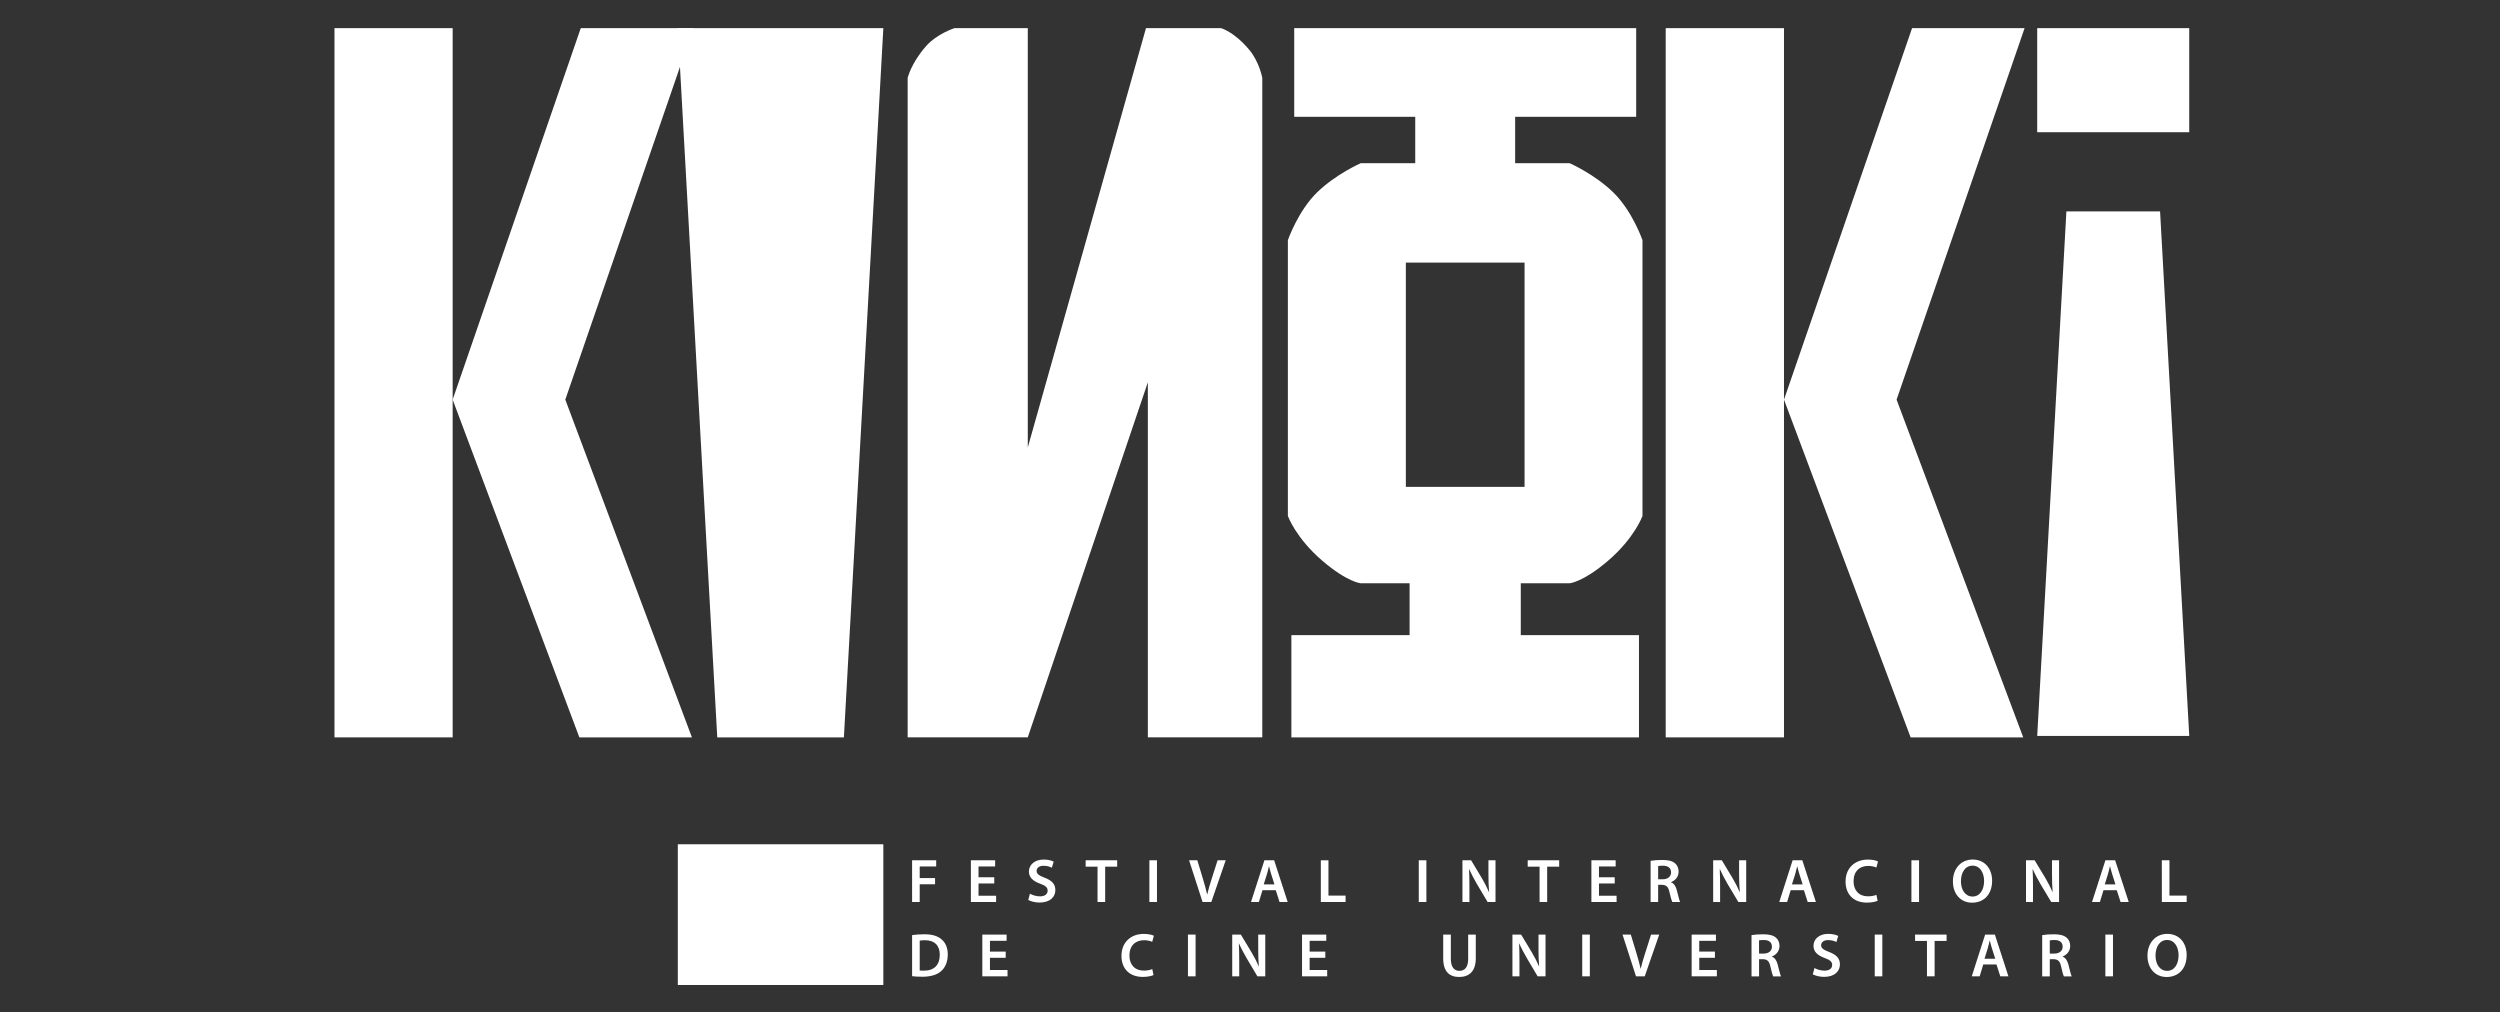 <?xml version="1.0" encoding="utf-8"?>
<!-- Generator: Adobe Illustrator 16.0.0, SVG Export Plug-In . SVG Version: 6.00 Build 0)  -->
<!DOCTYPE svg PUBLIC "-//W3C//DTD SVG 1.1//EN" "http://www.w3.org/Graphics/SVG/1.1/DTD/svg11.dtd">
<svg version="1.1" id="Layer_1" xmlns="http://www.w3.org/2000/svg" xmlns:xlink="http://www.w3.org/1999/xlink" x="0px" y="0px"
	 width="400px" height="162px" viewBox="0 0 400 162" enable-background="new 0 0 400 162" xml:space="preserve">
<rect x="0" y="0" width="400" height="162" fill="#333333" stroke="none"/>
<g>
	<g>
		<g>
			<rect x="53.518" y="4.503" fill="#FFFFFF" width="18.907" height="113.476"/>
		</g>
	</g>
	<g>
		<g>
			<polygon fill="#FFFFFF" points="92.922,4.503 72.425,63.942 92.698,117.979 110.707,117.979 90.448,63.942 110.935,4.503 			"/>
		</g>
	</g>
	<g>
		<g>
			<path fill="#FFFFFF" d="M164.445,4.503v67.092l18.912-67.092h12.006c0,0,2.088,0.561,4.506,3.452
				c1.631,1.941,2.096,4.502,2.096,4.502v105.519h-18.308V61.164l-19.215,56.812h-19.216V12.457c0,0,0.545-2.333,2.908-5.039
				c1.798-2.047,4.603-2.921,4.603-2.921L164.445,4.503L164.445,4.503z"/>
		</g>
	</g>
	<g>
		<g>
			<path fill="#FFFFFF" d="M251.151,93.323c0,0,2.135-0.174,6.128-3.596c4.27-3.661,5.517-7.172,5.517-7.172v-44.13
				c0,0-1.609-4.657-4.669-7.638c-3.021-2.944-6.976-4.67-6.976-4.67h-8.729v-7.434h19.368V4.503h-27.354h-27.361v14.18h19.363
				v7.434h-8.728c0,0-3.957,1.726-6.982,4.67c-3.055,2.981-4.668,7.638-4.668,7.638v44.13c0,0,1.251,3.511,5.521,7.172
				c3.988,3.422,6.132,3.596,6.132,3.596h7.821v8.293h-18.915v16.363h27.817h27.799v-16.363h-18.91v-8.293H251.151z M234.437,77.902
				h-9.501V42.02h9.501h9.492v35.882H234.437z"/>
		</g>
	</g>
	<g>
		<g>
			<rect x="266.514" y="4.503" fill="#FFFFFF" width="18.924" height="113.476"/>
		</g>
	</g>
	<g>
		<g>
			<polygon fill="#FFFFFF" points="305.931,4.503 285.438,63.942 305.7,117.979 323.715,117.979 303.454,63.942 323.935,4.503 			
				"/>
		</g>
	</g>
	<g>
		<g>
			<polygon fill="#FFFFFF" points="141.335,4.503 108.45,4.503 114.762,117.979 135.023,117.979 			"/>
		</g>
	</g>
	<g>
		<g>
			<rect x="108.45" y="135.084" fill="#FFFFFF" width="32.883" height="22.513"/>
		</g>
	</g>
	<g>
		<g>
			<polygon fill="#FFFFFF" points="325.954,117.752 350.282,117.752 345.611,33.819 330.624,33.819 			"/>
		</g>
	</g>
	<g>
		<g>
			<rect x="325.954" y="4.503" fill="#FFFFFF" width="24.323" height="16.651"/>
		</g>
	</g>
	<g>
		<g>
			<g>
				<path fill="#FFFFFF" d="M145.937,137.646h3.854v0.993h-2.638v1.847h2.457v0.999h-2.457v2.834h-1.217V137.646z"/>
			</g>
		</g>
		<g>
			<g>
				<path fill="#FFFFFF" d="M159.083,141.353h-2.519v1.967h2.816v0.997h-4.039v-6.676h3.882v0.998h-2.659v1.729h2.519V141.353
					L159.083,141.353z"/>
			</g>
		</g>
		<g>
			<g>
				<path fill="#FFFFFF" d="M164.789,142.989c0.396,0.228,0.992,0.428,1.615,0.428c0.783,0,1.219-0.366,1.219-0.916
					c0-0.505-0.337-0.799-1.189-1.105c-1.102-0.396-1.809-0.984-1.809-1.943c0-1.091,0.918-1.922,2.362-1.922
					c0.725,0,1.262,0.151,1.604,0.33l-0.3,0.982c-0.232-0.137-0.703-0.319-1.323-0.319c-0.773,0-1.11,0.415-1.11,0.805
					c0,0.512,0.382,0.755,1.27,1.1c1.164,0.438,1.73,1.022,1.73,1.983c0,1.063-0.812,1.997-2.538,1.997
					c-0.698,0-1.438-0.198-1.8-0.413L164.789,142.989z"/>
			</g>
		</g>
		<g>
			<g>
				<path fill="#FFFFFF" d="M175.606,138.664h-1.901v-1.019h5.044v1.019h-1.922v5.654h-1.221V138.664z"/>
			</g>
		</g>
		<g>
			<g>
				<path fill="#FFFFFF" d="M185.115,137.646v6.673h-1.213v-6.673H185.115z"/>
			</g>
		</g>
		<g>
			<g>
				<path fill="#FFFFFF" d="M192.408,144.318l-2.156-6.673h1.323l0.912,3.027c0.256,0.846,0.471,1.626,0.654,2.434h0.021
					c0.18-0.793,0.416-1.603,0.68-2.41l0.972-3.051h1.3l-2.305,6.68L192.408,144.318L192.408,144.318z"/>
			</g>
		</g>
		<g>
			<g>
				<path fill="#FFFFFF" d="M202.002,142.427l-0.58,1.892h-1.26l2.143-6.673h1.56l2.164,6.673h-1.304l-0.605-1.892H202.002z
					 M203.911,141.504l-0.524-1.645c-0.132-0.407-0.236-0.859-0.339-1.242h-0.02c-0.094,0.383-0.195,0.854-0.317,1.242l-0.518,1.645
					H203.911z"/>
			</g>
		</g>
		<g>
			<g>
				<path fill="#FFFFFF" d="M211.332,137.646h1.221v5.65h2.74v1.022h-3.961V137.646z"/>
			</g>
		</g>
		<g>
			<g>
				<path fill="#FFFFFF" d="M228.222,137.646v6.673h-1.219v-6.673H228.222z"/>
			</g>
		</g>
		<g>
			<g>
				<path fill="#FFFFFF" d="M233.991,144.318v-6.673h1.385l1.722,2.861c0.443,0.748,0.835,1.517,1.142,2.239h0.016
					c-0.075-0.889-0.106-1.756-0.106-2.774v-2.326h1.131v6.68h-1.261l-1.743-2.93c-0.422-0.735-0.865-1.56-1.197-2.318l-0.03,0.013
					c0.047,0.865,0.056,1.749,0.056,2.849v2.389L233.991,144.318L233.991,144.318z"/>
			</g>
		</g>
		<g>
			<g>
				<path fill="#FFFFFF" d="M246.332,138.664h-1.9v-1.019h5.036v1.019h-1.922v5.654h-1.214V138.664L246.332,138.664z"/>
			</g>
		</g>
		<g>
			<g>
				<path fill="#FFFFFF" d="M258.357,141.353h-2.519v1.967h2.816v0.997h-4.031v-6.676h3.883v0.998h-2.672v1.729h2.516
					L258.357,141.353L258.357,141.353z"/>
			</g>
		</g>
		<g>
			<g>
				<path fill="#FFFFFF" d="M264.098,137.73c0.455-0.076,1.138-0.137,1.841-0.137c0.967,0,1.619,0.151,2.062,0.529
					c0.366,0.311,0.575,0.775,0.575,1.338c0,0.867-0.584,1.444-1.206,1.675v0.033c0.473,0.18,0.765,0.648,0.925,1.287
					c0.217,0.838,0.394,1.603,0.523,1.864h-1.253c-0.098-0.195-0.26-0.743-0.451-1.572c-0.184-0.871-0.499-1.152-1.197-1.174h-0.614
					v2.746h-1.205V137.73L264.098,137.73z M265.303,140.684h0.729c0.817,0,1.338-0.431,1.338-1.1c0-0.732-0.521-1.073-1.319-1.073
					c-0.386,0-0.635,0.034-0.748,0.062V140.684z"/>
			</g>
		</g>
		<g>
			<g>
				<path fill="#FFFFFF" d="M274.107,144.318v-6.673h1.385l1.722,2.861c0.447,0.748,0.835,1.517,1.138,2.239h0.021
					c-0.076-0.889-0.117-1.756-0.117-2.774v-2.326h1.136v6.68h-1.253l-1.751-2.93c-0.424-0.735-0.867-1.56-1.197-2.318l-0.032,0.013
					c0.045,0.865,0.058,1.749,0.058,2.849v2.389L274.107,144.318L274.107,144.318z"/>
			</g>
		</g>
		<g>
			<g>
				<path fill="#FFFFFF" d="M286.512,142.427l-0.575,1.892h-1.255l2.137-6.673h1.551l2.174,6.673h-1.312l-0.607-1.892H286.512z
					 M288.425,141.504l-0.524-1.645c-0.13-0.407-0.238-0.859-0.336-1.242h-0.018c-0.104,0.383-0.202,0.854-0.317,1.242l-0.518,1.645
					H288.425z"/>
			</g>
		</g>
		<g>
			<g>
				<path fill="#FFFFFF" d="M300.425,144.122c-0.29,0.146-0.925,0.297-1.729,0.297c-2.124,0-3.406-1.323-3.406-3.364
					c0-2.197,1.517-3.521,3.568-3.521c0.799,0,1.375,0.162,1.626,0.303l-0.265,0.968c-0.319-0.135-0.763-0.26-1.312-0.26
					c-1.359,0-2.339,0.854-2.339,2.458c0,1.462,0.86,2.41,2.32,2.41c0.501,0,1.021-0.098,1.331-0.236L300.425,144.122z"/>
			</g>
		</g>
		<g>
			<g>
				<path fill="#FFFFFF" d="M307.049,137.646v6.673h-1.221v-6.673H307.049z"/>
			</g>
		</g>
		<g>
			<g>
				<path fill="#FFFFFF" d="M318.739,140.909c0,2.246-1.359,3.521-3.204,3.521c-1.879,0-3.068-1.44-3.068-3.403
					c0-2.052,1.283-3.5,3.175-3.5C317.587,137.534,318.739,139.009,318.739,140.909z M313.75,141.008
					c0,1.359,0.688,2.438,1.859,2.438c1.177,0,1.848-1.091,1.848-2.491c0-1.261-0.622-2.45-1.848-2.45
					C314.397,138.511,313.75,139.636,313.75,141.008z"/>
			</g>
		</g>
		<g>
			<g>
				<path fill="#FFFFFF" d="M324.16,144.318v-6.673h1.385l1.726,2.861c0.443,0.748,0.831,1.517,1.138,2.239h0.018
					c-0.075-0.889-0.108-1.756-0.108-2.774v-2.326h1.131v6.68h-1.253l-1.753-2.93c-0.42-0.735-0.867-1.56-1.195-2.318l-0.03,0.013
					c0.045,0.865,0.06,1.749,0.06,2.849v2.389L324.16,144.318L324.16,144.318z"/>
			</g>
		</g>
		<g>
			<g>
				<path fill="#FFFFFF" d="M336.561,142.427l-0.577,1.892h-1.26l2.142-6.673h1.556l2.173,6.673h-1.306l-0.607-1.892H336.561z
					 M338.47,141.504l-0.521-1.645c-0.128-0.407-0.236-0.859-0.336-1.242h-0.026c-0.098,0.383-0.191,0.854-0.314,1.242l-0.512,1.645
					H338.47z"/>
			</g>
		</g>
		<g>
			<g>
				<path fill="#FFFFFF" d="M345.891,137.646h1.221v5.65h2.755v1.022h-3.97L345.891,137.646L345.891,137.646z"/>
			</g>
		</g>
		<g>
			<g>
				<path fill="#FFFFFF" d="M145.937,149.619c0.533-0.08,1.217-0.134,1.941-0.134c1.251,0,2.111,0.258,2.721,0.773
					c0.652,0.524,1.044,1.316,1.044,2.454c0,1.193-0.404,2.084-1.044,2.655c-0.656,0.604-1.717,0.912-3.021,0.912
					c-0.714,0-1.246-0.039-1.641-0.09V149.619L145.937,149.619z M147.153,155.278c0.166,0.025,0.424,0.025,0.671,0.025
					c1.592,0.013,2.54-0.864,2.54-2.548c0.004-1.479-0.848-2.322-2.373-2.322c-0.388,0-0.672,0.038-0.836,0.066L147.153,155.278
					L147.153,155.278z"/>
			</g>
		</g>
		<g>
			<g>
				<path fill="#FFFFFF" d="M160.911,153.246h-2.519v1.956h2.812v1.008h-4.033v-6.676h3.884v0.997h-2.663v1.722h2.519V153.246z"/>
			</g>
		</g>
		<g>
			<g>
				<path fill="#FFFFFF" d="M184.562,156.007c-0.29,0.149-0.917,0.299-1.722,0.299c-2.122,0-3.407-1.321-3.407-3.358
					c0-2.198,1.523-3.523,3.564-3.523c0.802,0,1.377,0.166,1.624,0.294l-0.267,0.972c-0.317-0.137-0.754-0.256-1.306-0.256
					c-1.362,0-2.34,0.86-2.34,2.454c0,1.471,0.86,2.41,2.322,2.41c0.499,0,1.012-0.096,1.334-0.249L184.562,156.007z"/>
			</g>
		</g>
		<g>
			<g>
				<path fill="#FFFFFF" d="M191.294,149.534v6.68h-1.223v-6.68H191.294z"/>
			</g>
		</g>
		<g>
			<g>
				<path fill="#FFFFFF" d="M197.155,156.21v-6.676h1.383l1.721,2.861c0.449,0.744,0.839,1.511,1.144,2.235h0.017
					c-0.079-0.891-0.106-1.751-0.106-2.774v-2.322h1.129v6.68h-1.259l-1.742-2.938c-0.417-0.737-0.873-1.56-1.199-2.31l-0.027,0.009
					c0.047,0.865,0.06,1.747,0.06,2.843v2.396L197.155,156.21L197.155,156.21z"/>
			</g>
		</g>
		<g>
			<g>
				<path fill="#FFFFFF" d="M212.048,153.246h-2.508v1.956h2.811v1.008h-4.027v-6.676h3.88v0.997h-2.663v1.722h2.508V153.246
					L212.048,153.246z"/>
			</g>
		</g>
		<g>
			<g>
				<path fill="#FFFFFF" d="M232.134,149.534v3.885c0,1.31,0.545,1.919,1.369,1.919c0.876,0,1.404-0.609,1.404-1.919v-3.885h1.219
					v3.81c0,2.054-1.059,2.973-2.663,2.973c-1.547,0-2.548-0.863-2.548-2.96v-3.822H232.134z"/>
			</g>
		</g>
		<g>
			<g>
				<path fill="#FFFFFF" d="M241.989,156.21v-6.676h1.39l1.726,2.861c0.443,0.744,0.831,1.511,1.143,2.235h0.015
					c-0.075-0.891-0.104-1.751-0.104-2.774v-2.322h1.125v6.68h-1.262l-1.738-2.938c-0.426-0.737-0.874-1.56-1.199-2.31l-0.028,0.009
					c0.047,0.865,0.056,1.747,0.056,2.843v2.396L241.989,156.21L241.989,156.21z"/>
			</g>
		</g>
		<g>
			<g>
				<path fill="#FFFFFF" d="M254.373,149.534v6.68h-1.215v-6.68H254.373z"/>
			</g>
		</g>
		<g>
			<g>
				<path fill="#FFFFFF" d="M261.758,156.21l-2.154-6.676h1.327l0.917,3.03c0.251,0.839,0.477,1.623,0.653,2.433h0.016
					c0.179-0.795,0.417-1.6,0.682-2.409l0.967-3.049h1.309l-2.318,6.677L261.758,156.21L261.758,156.21z"/>
			</g>
		</g>
		<g>
			<g>
				<path fill="#FFFFFF" d="M274.401,153.246h-2.517v1.956h2.814v1.008h-4.035v-6.676h3.886v0.997h-2.672v1.722h2.511v0.993H274.401
					L274.401,153.246z"/>
			</g>
		</g>
		<g>
			<g>
				<path fill="#FFFFFF" d="M280.243,149.619c0.452-0.08,1.138-0.134,1.846-0.134c0.956,0,1.61,0.155,2.058,0.537
					c0.364,0.303,0.573,0.773,0.573,1.331c0,0.865-0.588,1.449-1.21,1.684v0.03c0.473,0.183,0.765,0.643,0.927,1.291
					c0.213,0.831,0.392,1.594,0.528,1.862h-1.26c-0.1-0.201-0.253-0.746-0.444-1.581c-0.186-0.867-0.503-1.15-1.198-1.168h-0.613
					v2.749h-1.206V149.619L280.243,149.619z M281.449,152.575h0.723c0.822,0,1.338-0.439,1.338-1.1c0-0.735-0.514-1.074-1.307-1.074
					c-0.383,0-0.63,0.032-0.761,0.062L281.449,152.575L281.449,152.575z"/>
			</g>
		</g>
		<g>
			<g>
				<path fill="#FFFFFF" d="M290.319,154.882c0.394,0.23,0.982,0.422,1.604,0.422c0.784,0,1.223-0.361,1.223-0.909
					c0-0.505-0.332-0.806-1.185-1.11c-1.1-0.396-1.803-0.982-1.803-1.943c0-1.091,0.91-1.924,2.358-1.924
					c0.721,0,1.258,0.16,1.604,0.333l-0.298,0.978c-0.239-0.132-0.703-0.317-1.33-0.317c-0.771,0-1.112,0.42-1.112,0.806
					c0,0.509,0.391,0.752,1.283,1.102c1.159,0.438,1.726,1.022,1.726,1.979c0,1.067-0.813,2.001-2.54,2.001
					c-0.703,0-1.436-0.196-1.805-0.413L290.319,154.882z"/>
			</g>
		</g>
		<g>
			<g>
				<path fill="#FFFFFF" d="M301.171,149.534v6.68h-1.213v-6.68H301.171z"/>
			</g>
		</g>
		<g>
			<g>
				<path fill="#FFFFFF" d="M308.314,150.549h-1.902v-1.015h5.041v1.015h-1.916v5.661h-1.223V150.549z"/>
			</g>
		</g>
		<g>
			<g>
				<path fill="#FFFFFF" d="M317.32,154.312l-0.57,1.898h-1.266l2.139-6.676h1.556l2.167,6.676h-1.3l-0.609-1.898H317.32z
					 M319.238,153.397l-0.526-1.651c-0.134-0.405-0.24-0.856-0.339-1.246h-0.019c-0.103,0.39-0.207,0.854-0.318,1.246l-0.52,1.651
					H319.238z"/>
			</g>
		</g>
		<g>
			<g>
				<path fill="#FFFFFF" d="M326.751,149.619c0.456-0.08,1.136-0.134,1.845-0.134c0.959,0,1.611,0.155,2.059,0.537
					c0.366,0.303,0.577,0.773,0.577,1.331c0,0.865-0.59,1.449-1.208,1.684v0.03c0.476,0.183,0.759,0.643,0.929,1.291
					c0.209,0.831,0.389,1.594,0.524,1.862h-1.251c-0.108-0.201-0.264-0.746-0.447-1.581c-0.191-0.867-0.509-1.15-1.203-1.168h-0.609
					v2.749h-1.215V149.619L326.751,149.619z M327.966,152.575h0.718c0.826,0,1.34-0.439,1.34-1.1c0-0.735-0.514-1.074-1.318-1.074
					c-0.38,0-0.625,0.032-0.742,0.062L327.966,152.575L327.966,152.575z"/>
			</g>
		</g>
		<g>
			<g>
				<path fill="#FFFFFF" d="M338.077,149.534v6.68h-1.219v-6.68H338.077z"/>
			</g>
		</g>
		<g>
			<g>
				<path fill="#FFFFFF" d="M349.866,152.803c0,2.237-1.359,3.516-3.198,3.516c-1.886,0-3.074-1.437-3.074-3.405
					c0-2.047,1.289-3.494,3.17-3.494C348.716,149.424,349.866,150.894,349.866,152.803z M344.883,152.9
					c0,1.352,0.682,2.438,1.854,2.438c1.181,0,1.837-1.095,1.837-2.501c0-1.251-0.614-2.441-1.837-2.441
					C345.526,150.401,344.883,151.528,344.883,152.9z"/>
			</g>
		</g>
	</g>
</g>
</svg>
